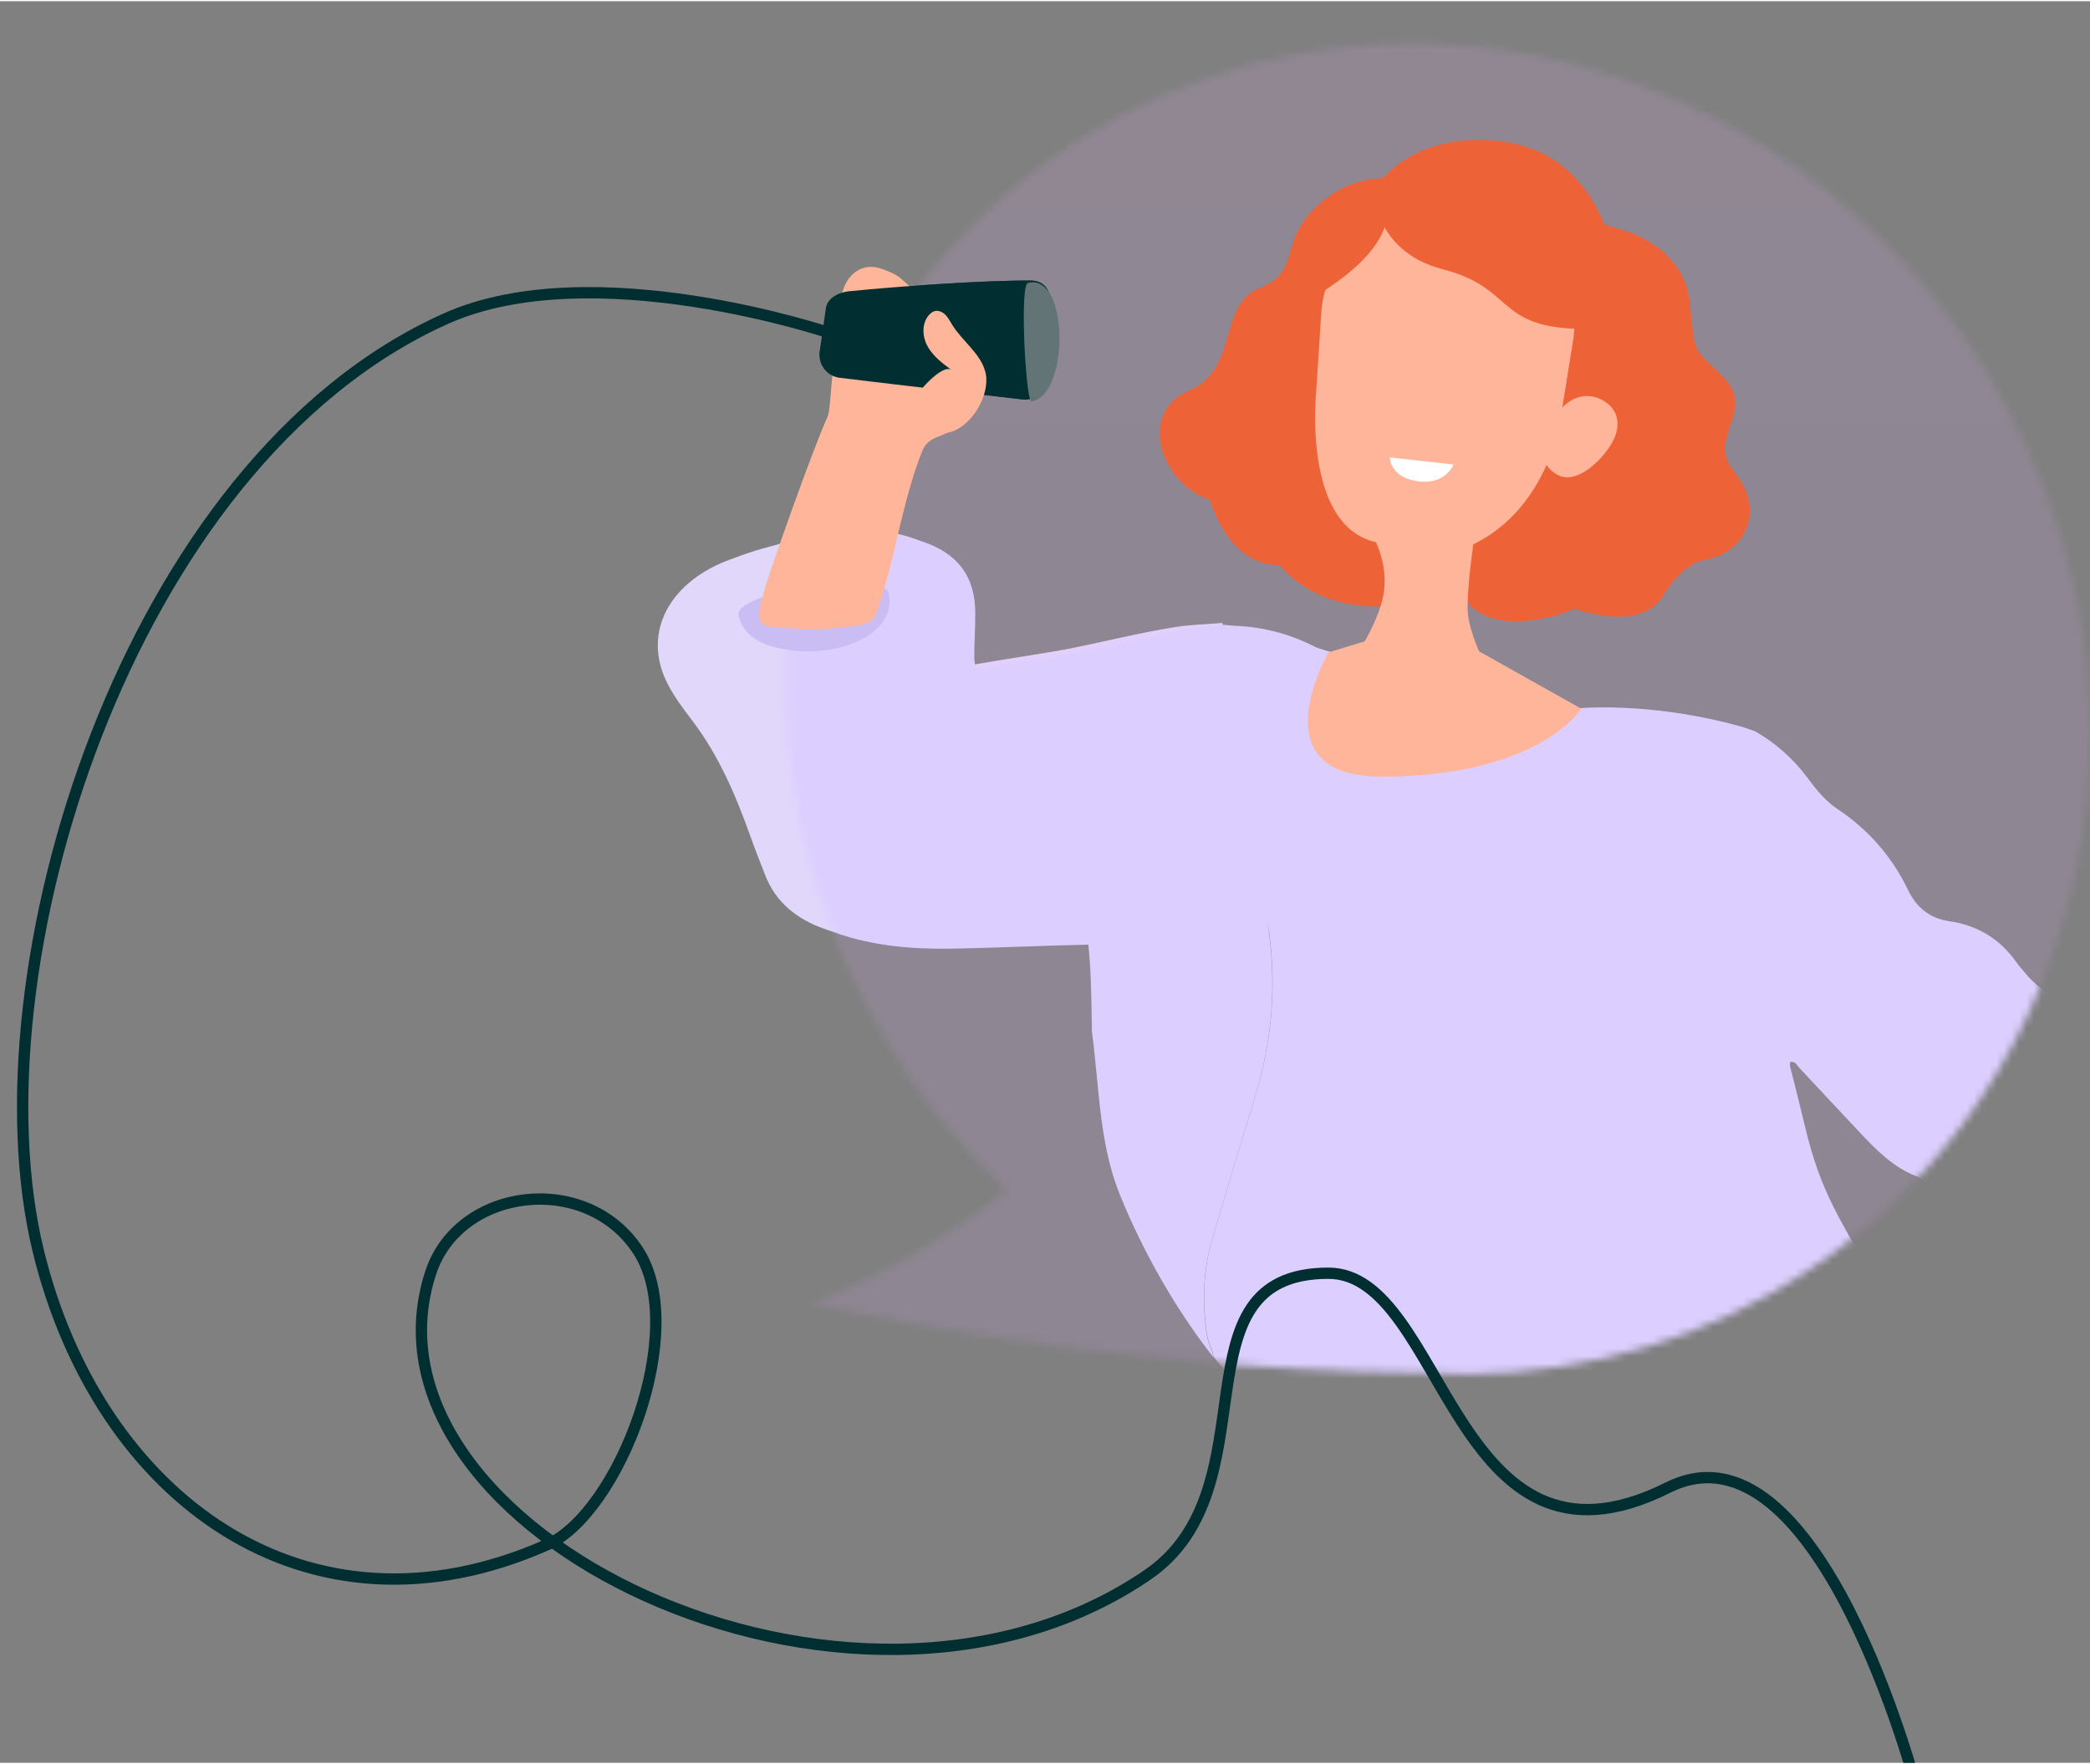 <svg width="250" height="211" viewBox="0 0 280 236" fill="none" xmlns="http://www.w3.org/2000/svg">
<rect x="0" y="0" width="280" height="236" fill="#808080" stroke="none"/>
<g clip-path="url(#clip0)">
<path d="M92.123 78.076C93.966 76.441 96.164 75.334 98.527 74.542C102.825 72.803 111.826 71.005 111.826 71.005C115.233 70.783 118.617 70.754 121.89 71.8C126.755 73.356 129.159 76.433 129.211 81.32C129.231 83.182 129.094 85.047 129.084 86.911C129.073 89.045 129.218 89.111 131.383 88.713C133.048 88.407 140.752 87.222 142.693 86.848C147.622 85.901 152.484 84.626 157.444 83.846C159.216 83.568 161.432 83.463 163.768 83.297C164.135 86.423 164.73 89.503 165.784 92.512C158.619 120.756 155.461 125.952 154.025 125.909C144.685 125.618 135.349 126.263 126.012 126.418C120.729 126.507 115.495 126.051 110.501 124.299C106.749 122.984 103.941 120.74 102.519 117.094C101.843 115.361 101.155 113.631 100.531 111.878C98.569 106.369 96.287 101.017 92.676 96.288C91.538 94.797 90.415 93.291 89.535 91.633C86.993 86.843 87.921 81.8 92.123 78.076Z" fill="#E0D7FB"/>
<path d="M98.934 82.19C98.382 79.391 118.015 75.423 118.816 78.414C121.136 87.075 100.581 90.535 98.934 82.19Z" fill="#CABDF3"/>
<path d="M102.709 77.899C101.219 82.916 101.151 83.714 104.131 83.891C107.709 84.103 108.281 84.048 111.139 83.77C114.57 83.438 115.665 83.145 116.061 81.238C116.66 79.664 117.046 78.01 117.528 76.392C118.92 70.909 119.94 65.322 122.02 60.027C122.427 58.99 123.033 58.419 124.185 57.988C126.99 56.94 129.035 54.93 130.284 52.285C131 50.77 130.912 49.196 129.262 48.164C128.254 47.534 128.146 46.729 128.403 45.855C128.759 44.646 128.261 43.834 127.371 43.059C125.158 41.126 122.969 39.166 120.769 37.219C119.994 36.534 119.029 36.177 118.08 35.84C115.976 35.096 114.015 36.059 113.101 38.272C112.348 40.096 112.286 42.066 112.088 43.997C111.75 47.304 111.491 50.619 111.173 53.929C111.111 54.57 111.057 55.251 110.8 55.826C108.524 60.944 103.213 76.199 102.709 77.899Z" fill="#FFB599"/>
<path d="M138.142 37.423C131.772 37.383 120.204 38.217 114.115 38.826C112.69 38.885 111.004 39.566 110.667 40.971L109.865 46.594C109.425 48.436 110.654 50.233 112.507 50.452L136.978 53.347C138.659 53.547 140.215 52.363 140.502 50.672L140.66 40.887C140.985 38.97 140.061 37.435 138.142 37.423Z" fill="#002E31"/>
<path d="M138.186 53.608C137.44 52.639 136.681 38.039 137.775 37.746C143.276 36.272 143.31 52.946 138.186 53.608Z" fill="#627475"/>
<path d="M130.542 49.073C129.845 46.611 127.467 45.024 126.121 42.842C125.835 42.379 125.59 41.878 125.202 41.493C124.815 41.108 124.232 40.853 123.712 41.025C123.492 41.098 123.302 41.24 123.136 41.401C122.037 42.469 122.063 44.309 122.786 45.661C123.511 47.012 124.779 47.983 126.021 48.889C124.824 48.016 121.326 51.939 121.063 52.899C120.626 54.488 121.603 56.159 123.022 56.91C127.211 59.125 131.585 52.755 130.542 49.073Z" fill="#FFB599"/>
<mask id="mask0" mask-type="alpha" maskUnits="userSpaceOnUse" x="105" y="5" width="175" height="179">
<path d="M190.911 183.761C206.865 184.729 223.099 181.28 237.769 172.829C279.052 149.049 292.312 94.851 267.385 51.773C242.459 8.697 188.786 -6.944 147.503 16.837C106.22 40.617 92.962 94.815 117.888 137.891C122.607 146.046 128.36 153.213 134.861 159.32C127.859 164.898 119.065 170.544 108.798 174.392C108.798 174.392 145.149 183.323 190.911 183.761Z" fill="white"/>
</mask>
<g mask="url(#mask0)">
<rect opacity="0.15" x="43.092" y="-37.41" width="262.368" height="233.336" fill="url(#paint0_linear)"/>
<path d="M179.11 194.25C172.693 191.315 167.042 187.232 162.654 181.683C162.606 181.549 162.564 181.414 162.531 181.277C162.317 180.376 161.832 179.547 161.693 178.59C161.072 174.327 161.194 170.095 162.394 165.954C164.261 159.506 166.216 153.086 168.176 146.668C170.36 139.511 171.035 132.227 170.041 124.818C168.865 116.046 161.807 107.857 165.039 99.55C166.582 95.587 158.457 83.776 163.676 83.55C166.575 83.424 183.568 88.584 185.663 89.876C185.357 91.311 183.936 92.159 183.259 93.391C181.049 97.41 181.397 93.4 184.5 96.861C186.511 99.105 187.948 100.098 191 98.5C194.575 96.628 197.655 99.201 196.882 95.384C196.639 94.184 196.254 93.012 195.934 91.828C196.429 91.693 196.902 91.659 197.265 92.12C198.382 93.869 208.847 95.195 210.077 96.861C216.351 105.352 217.524 114.088 218.518 124.343C219.287 132.276 215.742 138.527 218.562 151.216C219.911 157.284 220.11 158.87 222.465 165.254C224.623 171.106 226.454 174.559 226.763 181.753C226.896 184.842 245.362 186.225 243.547 189.357C241.307 193.22 219.603 197.622 209.715 198.402C199.163 198.216 190.475 199.053 179.11 194.25Z" fill="#DCCFFF"/>
<path d="M241.056 142.894C240.754 142.573 240.582 142.03 239.847 142.098C239.714 142.543 239.892 142.979 240.001 143.415C240.563 145.674 241.15 147.926 241.682 150.19C243.403 157.513 245.118 160.919 248.87 167.423C249.806 169.68 250.711 171.931 250.597 174.401C251.559 179.756 248.663 186.158 245.154 188.799C239.638 192.952 234.289 194.318 227.159 195.602C226.525 193.258 226.339 190.228 223.984 186.352C221.441 179.271 218.226 172.458 215.559 165.431C213.708 160.552 212.76 155.451 212.243 150.253C211.631 144.114 211.259 137.966 211.743 131.823C212.168 126.434 212.433 121.039 212.788 115.647C213.041 111.81 212.822 107.982 212.247 104.197C211.84 101.515 209.599 97.498 208.5 95C216.184 93.985 225.398 95.012 232.96 97.093C233.706 97.299 234.429 97.544 235.14 97.814C237.809 99.349 240.18 101.384 242.164 104.061C243.303 105.597 244.533 107.127 246.146 108.206C250.304 110.984 253.469 114.588 255.631 119.083C256.744 121.397 258.514 122.872 261.13 123.249C264.943 123.8 267.964 125.639 270.17 128.796C270.484 129.245 270.872 129.64 271.213 130.069C272.61 131.824 274.37 133.068 276.407 134.021C278.805 135.142 281.381 135.607 283.903 136.271C285.984 136.82 287.997 137.498 289.623 138.978C295.278 144.132 297.056 150.479 295.287 157.826C294.348 161.724 292.088 165.207 289.203 167.966C284.854 172.124 279.551 174.501 273.483 174.263C267.463 174.027 263.214 171.142 260.917 165.546C260.033 163.393 258.961 161.32 258.239 159.098C258.007 158.386 257.637 157.744 256.825 157.443C253.689 156.282 251.434 153.954 249.211 151.61C246.475 148.722 243.783 145.792 241.056 142.894Z" fill="#DCCFFF"/>
<path fill-rule="evenodd" clip-rule="evenodd" d="M99.973 75.053C97.61 75.844 95.412 76.952 93.568 78.587C89.367 82.311 88.439 87.354 90.981 92.144C91.861 93.802 92.984 95.307 94.122 96.799C97.733 101.527 100.015 106.88 101.977 112.389C102.507 113.878 103.083 115.351 103.659 116.822C103.761 117.083 103.863 117.344 103.965 117.605C105.387 121.251 108.195 123.495 111.947 124.81C116.941 126.562 122.175 127.018 127.458 126.929C130.663 126.876 133.868 126.764 137.073 126.653C139.982 126.553 142.892 126.452 145.802 126.394C146.159 129.722 146.209 133.069 146.26 136.455C146.268 136.979 146.275 137.503 146.284 138.028C146.55 139.995 146.74 141.974 146.93 143.951C147.455 149.416 147.979 154.869 150.085 160.033C153.166 167.587 157.538 175.309 162.603 181.725C162.605 181.728 162.608 181.731 162.61 181.733C162.614 181.738 162.618 181.742 162.622 181.747C162.575 181.613 162.533 181.477 162.5 181.341C162.408 180.954 162.266 180.58 162.123 180.203C161.933 179.704 161.742 179.2 161.663 178.655C161.041 174.391 161.163 170.16 162.363 166.017C164.23 159.571 166.185 153.151 168.145 146.731C170.329 139.575 171.005 132.292 170.01 124.883C168.834 116.111 169.454 107.54 172.687 99.234C173.751 96.499 174.83 93.768 175.909 91.038C176.393 89.813 176.877 88.587 177.36 87.362C177.269 87.287 177.181 87.203 177.093 87.119C176.902 86.936 176.711 86.754 176.483 86.661C169.725 83.044 162.394 82.986 155.925 84.878C153.947 85.257 151.98 85.69 150.012 86.123C148.058 86.552 146.104 86.982 144.139 87.359C143.054 87.568 140.166 88.031 137.539 88.452C135.47 88.784 133.563 89.089 132.829 89.224C130.664 89.622 130.519 89.556 130.53 87.422C130.535 86.587 130.564 85.752 130.594 84.917C130.631 83.888 130.668 82.859 130.657 81.83C130.605 76.944 128.201 73.867 123.336 72.311C120.063 71.265 116.679 71.294 113.272 71.516C113.272 71.516 104.271 73.314 99.973 75.053Z" fill="#DCCFFF"/>
<path d="M98.987 81.714C98.639 78.882 118.506 76.341 119.09 79.382C120.778 88.188 100.028 90.156 98.987 81.714Z" fill="#CABDF3"/>
<path d="M270.241 166.179C271.398 168.237 285.886 160.18 284.783 157.867C281.586 151.169 266.79 160.042 270.241 166.179Z" fill="#CABDF3"/>
<path d="M104.248 78.064C102.769 83.04 102.703 83.832 105.682 84.013C109.258 84.231 109.829 84.178 112.686 83.908C116.114 83.585 117.208 83.296 117.6 81.404C118.195 79.844 118.578 78.203 119.056 76.598C120.436 71.159 121.445 65.616 123.513 60.364C123.918 59.336 124.522 58.77 125.673 58.345C128.474 57.31 130.514 55.32 131.757 52.697C132.47 51.194 132.378 49.632 130.727 48.605C129.718 47.978 129.609 47.178 129.863 46.311C130.218 45.112 129.718 44.305 128.827 43.534C126.611 41.611 124.419 39.661 122.217 37.724C121.441 37.043 120.476 36.687 119.526 36.35C117.422 35.608 115.463 36.56 114.554 38.755C113.806 40.564 113.748 42.519 113.554 44.435C113.223 47.716 112.97 51.006 112.66 54.29C112.599 54.926 112.546 55.602 112.291 56.172C110.026 61.247 104.749 76.378 104.248 78.064Z" fill="#FFB599"/>
<path d="M138.073 37.423C131.704 37.383 120.136 38.217 114.047 38.826C112.622 38.885 110.936 39.566 110.599 40.971L109.797 46.594C109.357 48.436 110.586 50.233 112.439 50.452L136.91 53.347C138.591 53.547 140.147 52.363 140.433 50.672L140.592 40.887C140.917 38.97 139.993 37.435 138.073 37.423Z" fill="#002E31"/>
<path d="M138.118 53.608C137.372 52.639 136.613 38.039 137.707 37.746C143.208 36.272 143.242 52.946 138.118 53.608Z" fill="#627475"/>
<path d="M131.988 49.584C131.292 47.122 128.913 45.535 127.568 43.353C127.281 42.89 127.036 42.389 126.648 42.004C126.261 41.619 125.678 41.364 125.158 41.536C124.938 41.609 124.748 41.751 124.582 41.912C123.483 42.98 123.509 44.82 124.232 46.172C124.957 47.523 126.225 48.493 127.467 49.4C126.27 48.527 122.772 52.45 122.509 53.41C122.072 54.999 123.049 56.67 124.469 57.42C128.657 59.636 133.031 53.266 131.988 49.584Z" fill="#FFB599"/>
<path d="M280.995 158.213C281.818 158.882 282.66 159.53 283.465 160.22C284.988 161.527 286.478 162.871 287.982 164.199C288.436 164.721 290.644 166.845 291.524 166.832C292.323 166.82 298.949 166.366 301.454 166.303C304.032 166.239 306.594 166.385 309.12 165.714C309.836 165.524 310.928 165.341 311.201 165.924C311.928 167.48 308.731 168.751 307.644 168.977C307.434 169.021 307.209 169.138 307.215 169.429C307.222 169.716 307.449 169.815 307.662 169.88C307.934 169.962 308.221 169.992 308.502 170.051C309.625 170.285 310.751 170.504 311.868 170.762C312.313 170.865 312.808 171.014 312.891 171.56C312.985 172.166 312.554 172.504 312.101 172.777C311.35 173.231 310.515 173.402 309.65 173.505C307.522 173.759 305.419 173.541 303.31 173.252C302.652 173.161 301.967 172.881 301.32 173.272C301.319 173.567 301.506 173.683 301.708 173.808C303.227 174.756 304.794 175.589 306.544 176.037C307.134 176.189 307.575 176.601 307.506 177.295C307.443 177.926 306.94 178.1 306.416 178.218C305.229 178.486 304.064 178.616 302.865 178.16C301.202 177.528 299.458 177.099 297.943 176.106C297.585 175.872 297.215 175.813 296.796 175.881C295.835 176.036 294.865 176.144 293.906 176.311C293.057 176.459 292.993 176.63 293.423 177.481C293.969 178.563 294.515 179.645 295.099 180.705C295.504 181.439 295.586 182.244 295.711 183.037C295.799 183.597 295.602 184.094 295.037 184.29C294.526 184.467 294.156 184.157 293.885 183.746C293.662 183.41 293.446 183.065 293.268 182.704C292.877 181.909 292.318 181.261 291.647 180.697C290.588 179.807 289.57 178.861 288.463 178.037C286.414 176.513 285.124 174.559 284.809 172C284.735 171.404 284.58 170.863 284.101 170.472C283.432 169.928 282.898 169.223 282.121 168.809C280.189 166.814 277.916 165.263 275.66 163.681C274.677 162.994 273.706 162.273 272.812 161.474C275.294 159.116 278.2 158.339 280.995 158.213Z" fill="#FFB599"/>
<path d="M191.846 25.261C191.846 25.261 184.711 21.151 177.739 26.373C170.766 31.595 174.773 36.04 168.88 38.352C162.986 40.664 166.137 49.232 159.231 52.201C152.324 55.171 155.583 64.758 162.115 66.797C162.115 66.797 164.374 75.597 171.502 75.568C171.502 75.568 177.201 83.517 190.399 80.343L195.284 78.952L191.846 25.261Z" fill="#ED6337"/>
<path d="M217.263 30.625C217.263 30.625 225.58 32.654 226.375 40.317C227.17 47.979 226.773 46.144 230.978 50.469C235.182 54.794 228.84 58.448 232.091 62.668C233.751 64.822 234.456 66.511 234.43 68.364C234.382 71.628 231.822 74.256 228.596 74.796C226.396 75.164 224.427 76.984 222.85 79.584C219.721 84.745 210.982 81.379 210.982 81.379C210.982 81.379 201.92 85.377 197.121 81.124C192.323 76.871 205.861 27.151 205.861 27.151L217.263 30.625Z" fill="#ED6337"/>
<path d="M184.425 24.86C184.425 24.86 188.723 17.392 201.026 18.764C213.328 20.135 215.788 32.601 215.788 32.601L196.792 40.338L184.425 24.86Z" fill="#ED6337"/>
<path d="M208.295 55.753C206.857 58.19 205.448 61.885 208.825 63.53C211.181 64.677 214.444 61.736 215.883 59.299C217.321 56.862 216.87 54.553 214.532 53.366C212.197 52.179 209.733 53.317 208.295 55.753Z" fill="#FFB599"/>
<path d="M173.04 38.554C171.899 48.708 180.072 57.954 191.296 59.205C202.519 60.456 213.779 52.956 214.92 42.802C216.061 32.648 206.65 23.684 195.428 22.433C184.204 21.182 174.18 28.399 173.04 38.554Z" fill="#ED6337"/>
<path d="M198 68.865C198 68.865 196.65 76.324 196.616 81.18C196.582 86.036 201.742 93.704 201.742 93.704L179.72 90.593C179.72 90.593 184.196 84.729 185.263 79.914C186.332 75.092 183.51 70.918 183.51 70.918L198 68.865Z" fill="#FFB599"/>
<path d="M195.775 26.733C204.743 27.733 211.837 35.953 210.821 45.004L209.084 55.809C209.084 55.809 207.167 71.189 192.824 74.333C191.234 74.681 186.833 73.328 185.359 72.639C174.244 71.467 176.344 52.16 176.344 52.16L177.048 41.24C178.065 32.189 186.809 25.734 195.775 26.733Z" fill="#FFB599"/>
<path d="M194.749 62.073L186.195 61.118C186.195 61.118 186.178 63.897 190.164 64.342C193.699 64.737 194.749 62.073 194.749 62.073Z" fill="white"/>
<path d="M183.916 24.802C183.916 24.802 183.787 33.484 193.333 35.926C203.066 38.417 200.275 43.945 212.442 43.901C212.442 43.901 217.489 38.11 211.78 30.916C208 26.154 200.078 21.651 194.049 21.583C192.021 21.562 186.865 24.546 183.916 24.802Z" fill="#ED6337"/>
<path d="M185.106 25.544C185.106 25.544 190.566 32.415 172.243 41.72C172.243 41.72 171.896 38.116 174.146 34.715C176.396 31.315 185.106 25.544 185.106 25.544Z" fill="#ED6337"/>
<path d="M211.851 94.789L191.213 83.201L177.97 87.241C177.97 87.241 168.364 103.89 185.041 103.886C206.266 103.881 211.851 94.789 211.851 94.789Z" fill="#FFB599"/>
</g>
<path d="M111.252 44.477C111.252 44.477 79.411 33.697 59.701 42.541C16.74 61.816 -3.903 130.263 5.116 167.378C13.201 200.65 41.217 221.041 73.346 206.762C82.949 202.494 92.416 177.992 85.477 167.378C78.537 156.765 61.414 158.865 57.679 170.411C46.559 204.779 113.948 237.952 153.707 210.844C170.883 199.134 156.739 170.411 177.966 170.411C193.634 170.411 194.618 213.552 223.454 199.134C243.67 189.025 256.811 239.567 256.811 239.567" stroke="#002E31" stroke-width="1.516"/>
</g>
<defs>
<linearGradient id="paint0_linear" x1="174.276" y1="205.749" x2="174.276" y2="-38.081" gradientUnits="userSpaceOnUse">
<stop stop-color="#DBA2FF"/>
<stop offset="1" stop-color="#EAAFFF"/>
</linearGradient>
<clipPath id="clip0">
<rect width="280" height="236" fill="white"/>
</clipPath>
</defs>
</svg>
